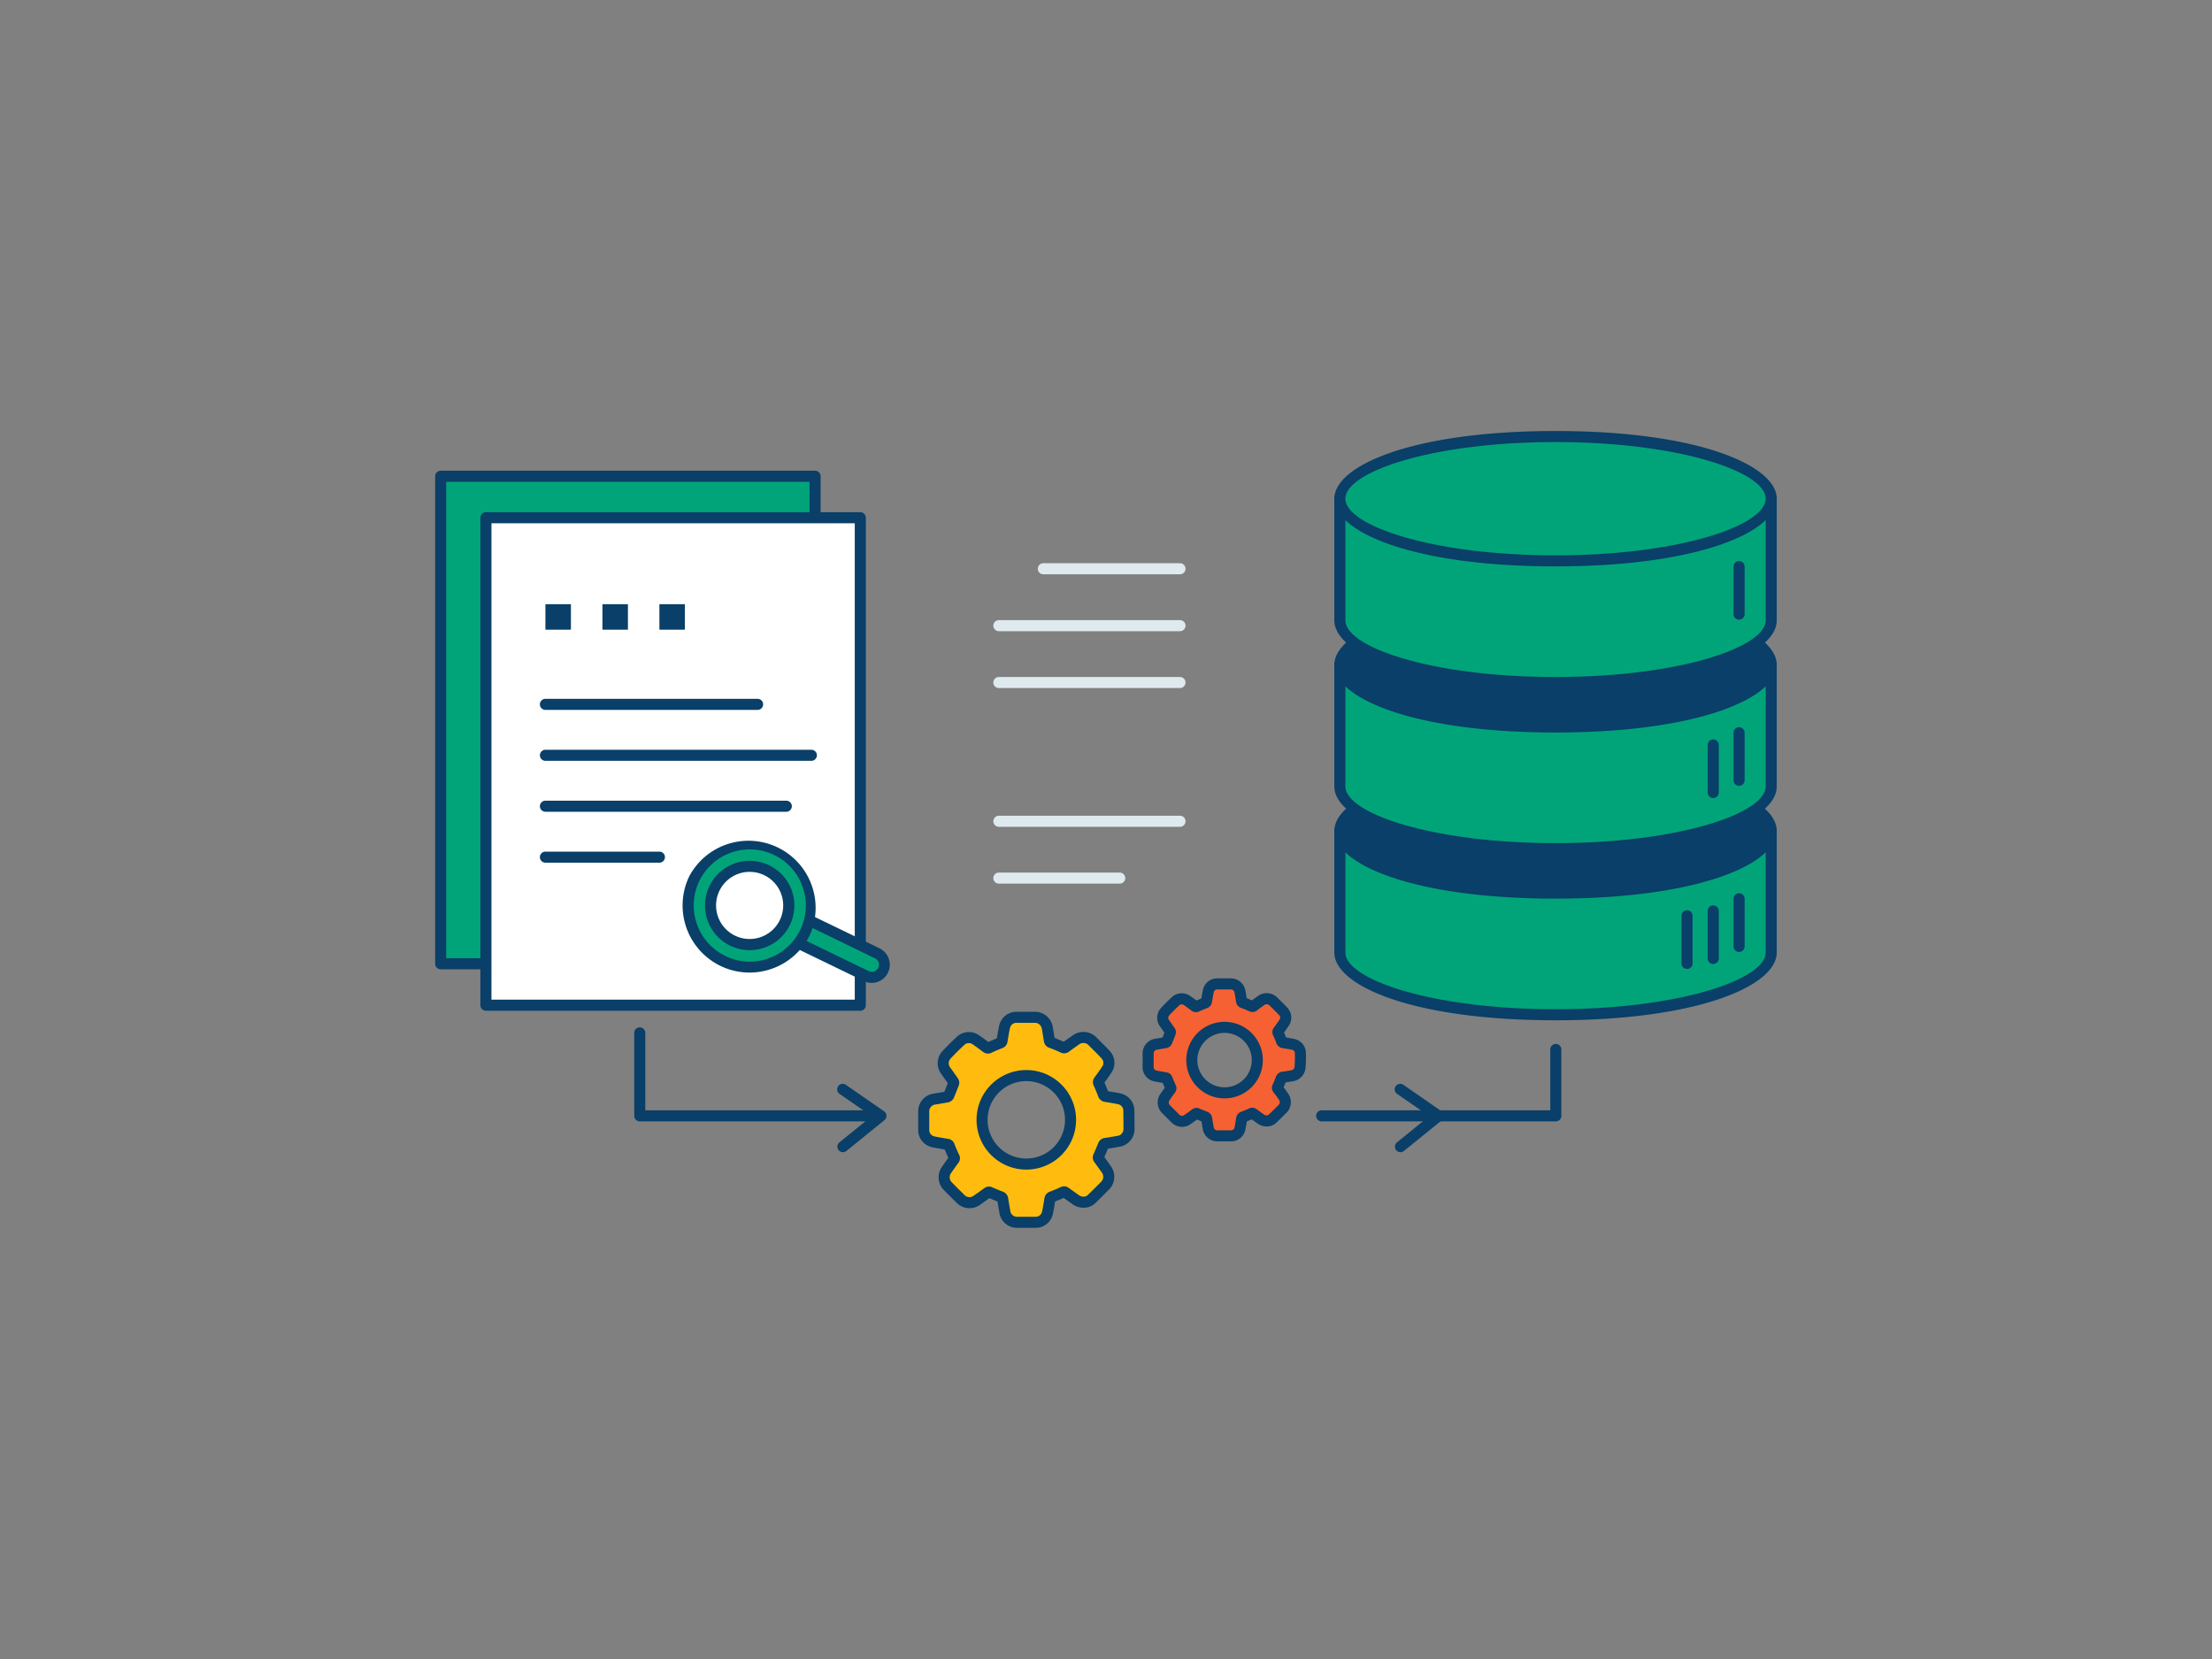 <svg xmlns="http://www.w3.org/2000/svg" viewBox="0 0 400 300"><rect x="0" y="0" width="400" height="300" fill="#808080" stroke="none"/><g data-name="#519_analytics_process_outline"><path fill="#01a479" d="M79.69 86.12h67.7v88.16h-67.7z"/><path d="M147.39 175.28h-67.7a1 1 0 01-1-1V86.12a1 1 0 011-1h67.7a1 1 0 011 1v88.16a1 1 0 01-1 1zm-66.7-2h65.7V87.12h-65.7z" fill="#093f68"/><path fill="#fff" d="M87.87 93.62h67.7v88.16h-67.7z"/><path d="M155.57 182.77h-67.7a1 1 0 01-1-1V93.62a1 1 0 011-1h67.7a1 1 0 011 1v88.15a1 1 0 01-1 1zm-66.7-2h65.7V94.62h-65.7z" fill="#093f68"/><path fill="#093f68" d="M98.63 109.26h4.61v4.61h-4.61zM108.94 109.26h4.61v4.61h-4.61zM119.24 109.26h4.61v4.61h-4.61zM137 128.37H98.63a1 1 0 010-2H137a1 1 0 010 2zM146.72 137.58H98.63a1 1 0 010-2h48.09a1 1 0 010 2zM142.19 146.79H98.63a1 1 0 010-2h43.56a1 1 0 010 2zM119.24 156H98.63a1 1 0 010-2h20.61a1 1 0 110 2zM281.29 202.78H239a1 1 0 010-2h41.34v-11a1 1 0 012 0v12a1 1 0 01-1.05 1zM157.44 202.78h-41.75a1 1 0 01-1-1v-15a1 1 0 012 0v14h40.75a1 1 0 010 2z"/><path d="M204.13 200.71a2.19 2.19 0 00-1.68-2c-.81-.17-1.63-.3-2.45-.43a.53.53 0 01-.49-.4c-.24-.66-.52-1.3-.8-1.94a.42.42 0 010-.49c.5-.68 1-1.35 1.46-2.06a2.15 2.15 0 00-.19-2.62c-.75-.83-1.56-1.6-2.34-2.39a2.31 2.31 0 00-3.14-.29c-.61.43-1.23.86-1.83 1.31a.44.44 0 01-.49 0q-1-.46-2.1-.87a.42.42 0 01-.32-.38c-.12-.75-.24-1.5-.37-2.25a2.27 2.27 0 00-2.17-1.94h-3.46a2.19 2.19 0 00-2.1 1.72c-.19.84-.32 1.69-.46 2.54a.44.44 0 01-.31.38c-.68.26-1.35.55-2 .85a.41.41 0 01-.47 0c-.66-.49-1.33-1-2-1.45a2.19 2.19 0 00-2.66.17c-.88.81-1.73 1.65-2.54 2.52a2.23 2.23 0 00-.15 3c.45.64.92 1.28 1.36 1.93a.43.43 0 010 .35c-.28.72-.57 1.45-.87 2.16a.46.46 0 01-.28.23l-2.24.38a2.24 2.24 0 00-2 2.1v3.62a2.17 2.17 0 001.66 2c.86.19 1.73.32 2.6.47a.4.4 0 01.36.3c.27.69.56 1.36.86 2a.35.35 0 010 .43c-.45.62-.91 1.24-1.34 1.88a2.27 2.27 0 00.26 3q1.08 1.11 2.19 2.19a2.27 2.27 0 003.12.24c.63-.44 1.26-.88 1.88-1.34a.35.35 0 01.41 0c.64.27 1.28.55 1.93.79a.49.49 0 01.36.45c.11.75.24 1.48.37 2.22a2.22 2.22 0 002.07 1.94h3.64a2.17 2.17 0 002-1.69c.18-.82.3-1.65.44-2.48a.48.48 0 01.34-.43c.68-.26 1.36-.54 2-.84a.39.39 0 01.44 0l1.88 1.34a2.34 2.34 0 001.51.46 1.93 1.93 0 001.35-.55c.79-.75 1.56-1.53 2.33-2.3a2.31 2.31 0 00.29-3.19l-1.31-1.83a.37.37 0 010-.44c.29-.67.58-1.35.85-2a.42.42 0 01.39-.31c.75-.11 1.49-.24 2.24-.37a2.25 2.25 0 002-2.15c0-1.17-.01-2.36-.03-3.54zm-18.54 9.79a8 8 0 118-8 8 8 0 01-8 8z" fill="#ffbc0e" stroke="#093f68" stroke-linecap="round" stroke-linejoin="round" stroke-width="2"/><path d="M235.15 190.37a1.61 1.61 0 00-1.24-1.5c-.6-.13-1.21-.23-1.82-.32a.42.42 0 01-.36-.3c-.18-.49-.38-1-.59-1.43a.33.33 0 010-.37c.37-.5.74-1 1.08-1.52a1.62 1.62 0 00-.14-2c-.56-.61-1.16-1.18-1.74-1.76a1.71 1.71 0 00-2.32-.22c-.45.32-.91.64-1.35 1a.33.33 0 01-.37 0c-.51-.23-1-.44-1.56-.64a.33.33 0 01-.23-.29c-.09-.55-.18-1.11-.28-1.66a1.67 1.67 0 00-1.6-1.44h-2.57a1.62 1.62 0 00-1.55 1.27c-.14.62-.23 1.25-.34 1.88a.3.3 0 01-.23.28c-.5.2-1 .41-1.49.63a.29.29 0 01-.34 0c-.5-.37-1-.74-1.5-1.08a1.62 1.62 0 00-2 .13c-.65.6-1.28 1.22-1.88 1.87a1.64 1.64 0 00-.11 2.18l1 1.44a.31.31 0 010 .25c-.2.54-.42 1.08-.64 1.61a.34.34 0 01-.21.16l-1.66.28a1.69 1.69 0 00-1.49 1.57v2.67a1.6 1.6 0 001.24 1.49c.63.14 1.28.24 1.92.35a.31.31 0 01.27.22c.2.51.41 1 .64 1.51a.29.29 0 010 .32c-.34.46-.68.92-1 1.39a1.68 1.68 0 00.19 2.25c.54.55 1.08 1.09 1.63 1.63a1.67 1.67 0 002.3.17c.47-.32.94-.65 1.4-1a.25.25 0 01.3 0c.47.2 1 .41 1.43.58a.38.38 0 01.27.34c.08.55.17 1.1.27 1.64a1.66 1.66 0 001.53 1.44h2.7a1.62 1.62 0 001.5-1.26c.13-.6.22-1.22.32-1.83a.35.35 0 01.26-.32c.5-.19 1-.4 1.49-.62a.27.27 0 01.32 0l1.39 1a1.82 1.82 0 001.12.34 1.42 1.42 0 001-.41c.59-.55 1.16-1.13 1.73-1.7a1.71 1.71 0 00.21-2.36c-.31-.46-.64-.91-1-1.36a.29.29 0 010-.32c.22-.5.43-1 .63-1.52a.35.35 0 01.29-.23c.56-.08 1.11-.17 1.67-.27a1.67 1.67 0 001.45-1.59c.08-.82.08-1.69.06-2.57zm-13.73 7.25a5.92 5.92 0 115.94-5.91 5.92 5.92 0 01-5.94 5.91z" fill="#f56132" stroke="#093f68" stroke-linecap="round" stroke-linejoin="round" stroke-width="2" data-name="ahcQ9Z"/><path d="M152.43 208.35a1 1 0 01-.63-1.78l5.84-4.73-5.78-4a1 1 0 111.14-1.64l6.87 4.76a1 1 0 01.06 1.6l-6.87 5.57a1 1 0 01-.63.22zM253.25 208.35a1 1 0 01-.78-.37 1 1 0 01.15-1.41l5.84-4.73-5.78-4a1 1 0 111.14-1.64l6.87 4.76a1 1 0 01.43.79 1 1 0 01-.37.81l-6.87 5.57a1 1 0 01-.63.22z" fill="#093f68"/><path d="M320.31 150.25v22c0 6.21-17.47 11.25-39 11.25s-39-5-39-11.25v-22z" fill="#01a479"/><path d="M281.29 184.5c-26 0-40-6.31-40-12.25v-22a1 1 0 011-1h78a1 1 0 011 1v22c.02 5.94-14.01 12.25-40 12.25zm-38-33.25v21c0 4.85 15.62 10.25 38 10.25s38-5.4 38-10.25v-21z" fill="#093f68"/><ellipse cx="281.29" cy="150.25" rx="39.02" ry="11.24" fill="#093f68"/><path d="M281.29 162.5c-26 0-40-6.31-40-12.25s14-12.24 40-12.24 40 6.31 40 12.24-14.01 12.25-40 12.25zm0-22.49c-22.4 0-38 5.4-38 10.24s15.62 10.25 38 10.25 38-5.4 38-10.25-15.6-10.25-38-10.25zM314.48 172.14a1 1 0 01-1-1v-8.61a1 1 0 112 0v8.61a1 1 0 01-1 1z" fill="#093f68"/><path d="M320.31 120.22v22c0 6.21-17.47 11.24-39 11.24s-39-5-39-11.24v-22z" fill="#01a479"/><path d="M281.29 154.46c-26 0-40-6.31-40-12.24v-22a1 1 0 011-1h78a1 1 0 011 1v22c.02 5.93-14.01 12.24-40 12.24zm-38-33.24v21c0 4.84 15.62 10.24 38 10.24s38-5.4 38-10.24v-21z" fill="#093f68"/><ellipse cx="281.29" cy="120.22" rx="39.02" ry="11.24" fill="#093f68"/><path d="M281.29 132.46c-26 0-40-6.31-40-12.24s14-12.25 40-12.25 40 6.31 40 12.25-14.01 12.24-40 12.24zm0-22.49c-22.4 0-38 5.4-38 10.25s15.62 10.24 38 10.24 38-5.4 38-10.24-15.6-10.22-38-10.22zM314.48 142.1a1 1 0 01-1-1v-8.6a1 1 0 012 0v8.6a1 1 0 01-1 1zM309.81 144.31a1 1 0 01-1-1v-8.6a1 1 0 112 0v8.6a1 1 0 01-1 1zM309.81 174.32a1 1 0 01-1-1v-8.6a1 1 0 112 0v8.6a1 1 0 01-1 1zM305.07 175.21a1 1 0 01-1-1v-8.61a1 1 0 112 0v8.61a1 1 0 01-1 1z" fill="#093f68"/><path d="M320.31 90.18v22c0 6.21-17.47 11.24-39 11.24s-39-5-39-11.24v-22z" fill="#01a479"/><path d="M281.29 124.42c-26 0-40-6.3-40-12.24v-22a1 1 0 011-1h78a1 1 0 011 1v22c.02 5.94-14.01 12.24-40 12.24zm-38-33.24v21c0 4.85 15.62 10.24 38 10.24s38-5.39 38-10.24v-21z" fill="#093f68"/><ellipse cx="281.29" cy="90.18" rx="39.02" ry="11.24" fill="#01a479"/><path d="M281.29 102.42c-26 0-40-6.3-40-12.24s14-12.24 40-12.24 40 6.31 40 12.24-14.01 12.24-40 12.24zm0-22.48c-22.4 0-38 5.4-38 10.24s15.62 10.24 38 10.24 38-5.39 38-10.24-15.6-10.24-38-10.24zM314.48 112.06a1 1 0 01-1-1v-8.6a1 1 0 112 0v8.6a1 1 0 01-1 1z" fill="#093f68"/><path d="M159.716 175.442a2.29 2.29 0 01-3.06 1.061l-22.08-10.708 1.998-4.12 22.08 10.707a2.29 2.29 0 011.062 3.06z" fill="#01a479"/><path d="M157.66 177.74a3.32 3.32 0 01-1.43-.33l-22.1-10.71a1 1 0 01-.51-.58 1 1 0 010-.76l2-4.12a1 1 0 011.33-.46l22.1 10.71a3.29 3.29 0 01-1.44 6.25zm-21.76-12.41l21.2 10.28a1.29 1.29 0 001.78-1.58 1.24 1.24 0 00-.66-.74L137 163z" fill="#093f68"/><circle cx="135.57" cy="163.74" r="11.14" fill="#01a479"/><path d="M135.55 175.87a12.12 12.12 0 01-5.28-1.21 12.15 12.15 0 01-5.62-16.22A12.14 12.14 0 01146.49 169a12.16 12.16 0 01-10.94 6.87zm-4.41-3a10.14 10.14 0 008.86-18.26 10.15 10.15 0 00-13.54 4.7 10.16 10.16 0 004.69 13.55z" fill="#093f68"/><circle cx="135.57" cy="163.74" r="7.08" fill="#fff"/><path d="M135.55 171.82a8.08 8.08 0 117.29-4.56 8.1 8.1 0 01-7.29 4.56zm0-14.16a6.07 6.07 0 102.64.6 6.09 6.09 0 00-2.61-.6z" fill="#093f68"/><path d="M213.38 103.85h-24.71a1 1 0 010-2h24.71a1 1 0 010 2zM213.38 114.14h-32.75a1 1 0 010-2h32.75a1 1 0 010 2zM213.38 124.42h-32.75a1 1 0 010-2h32.75a1 1 0 010 2zM213.38 149.51h-32.75a1 1 0 010-2h32.75a1 1 0 010 2zM202.48 159.79h-21.85a1 1 0 010-2h21.85a1 1 0 010 2z" fill="#dfeaef"/></g></svg>